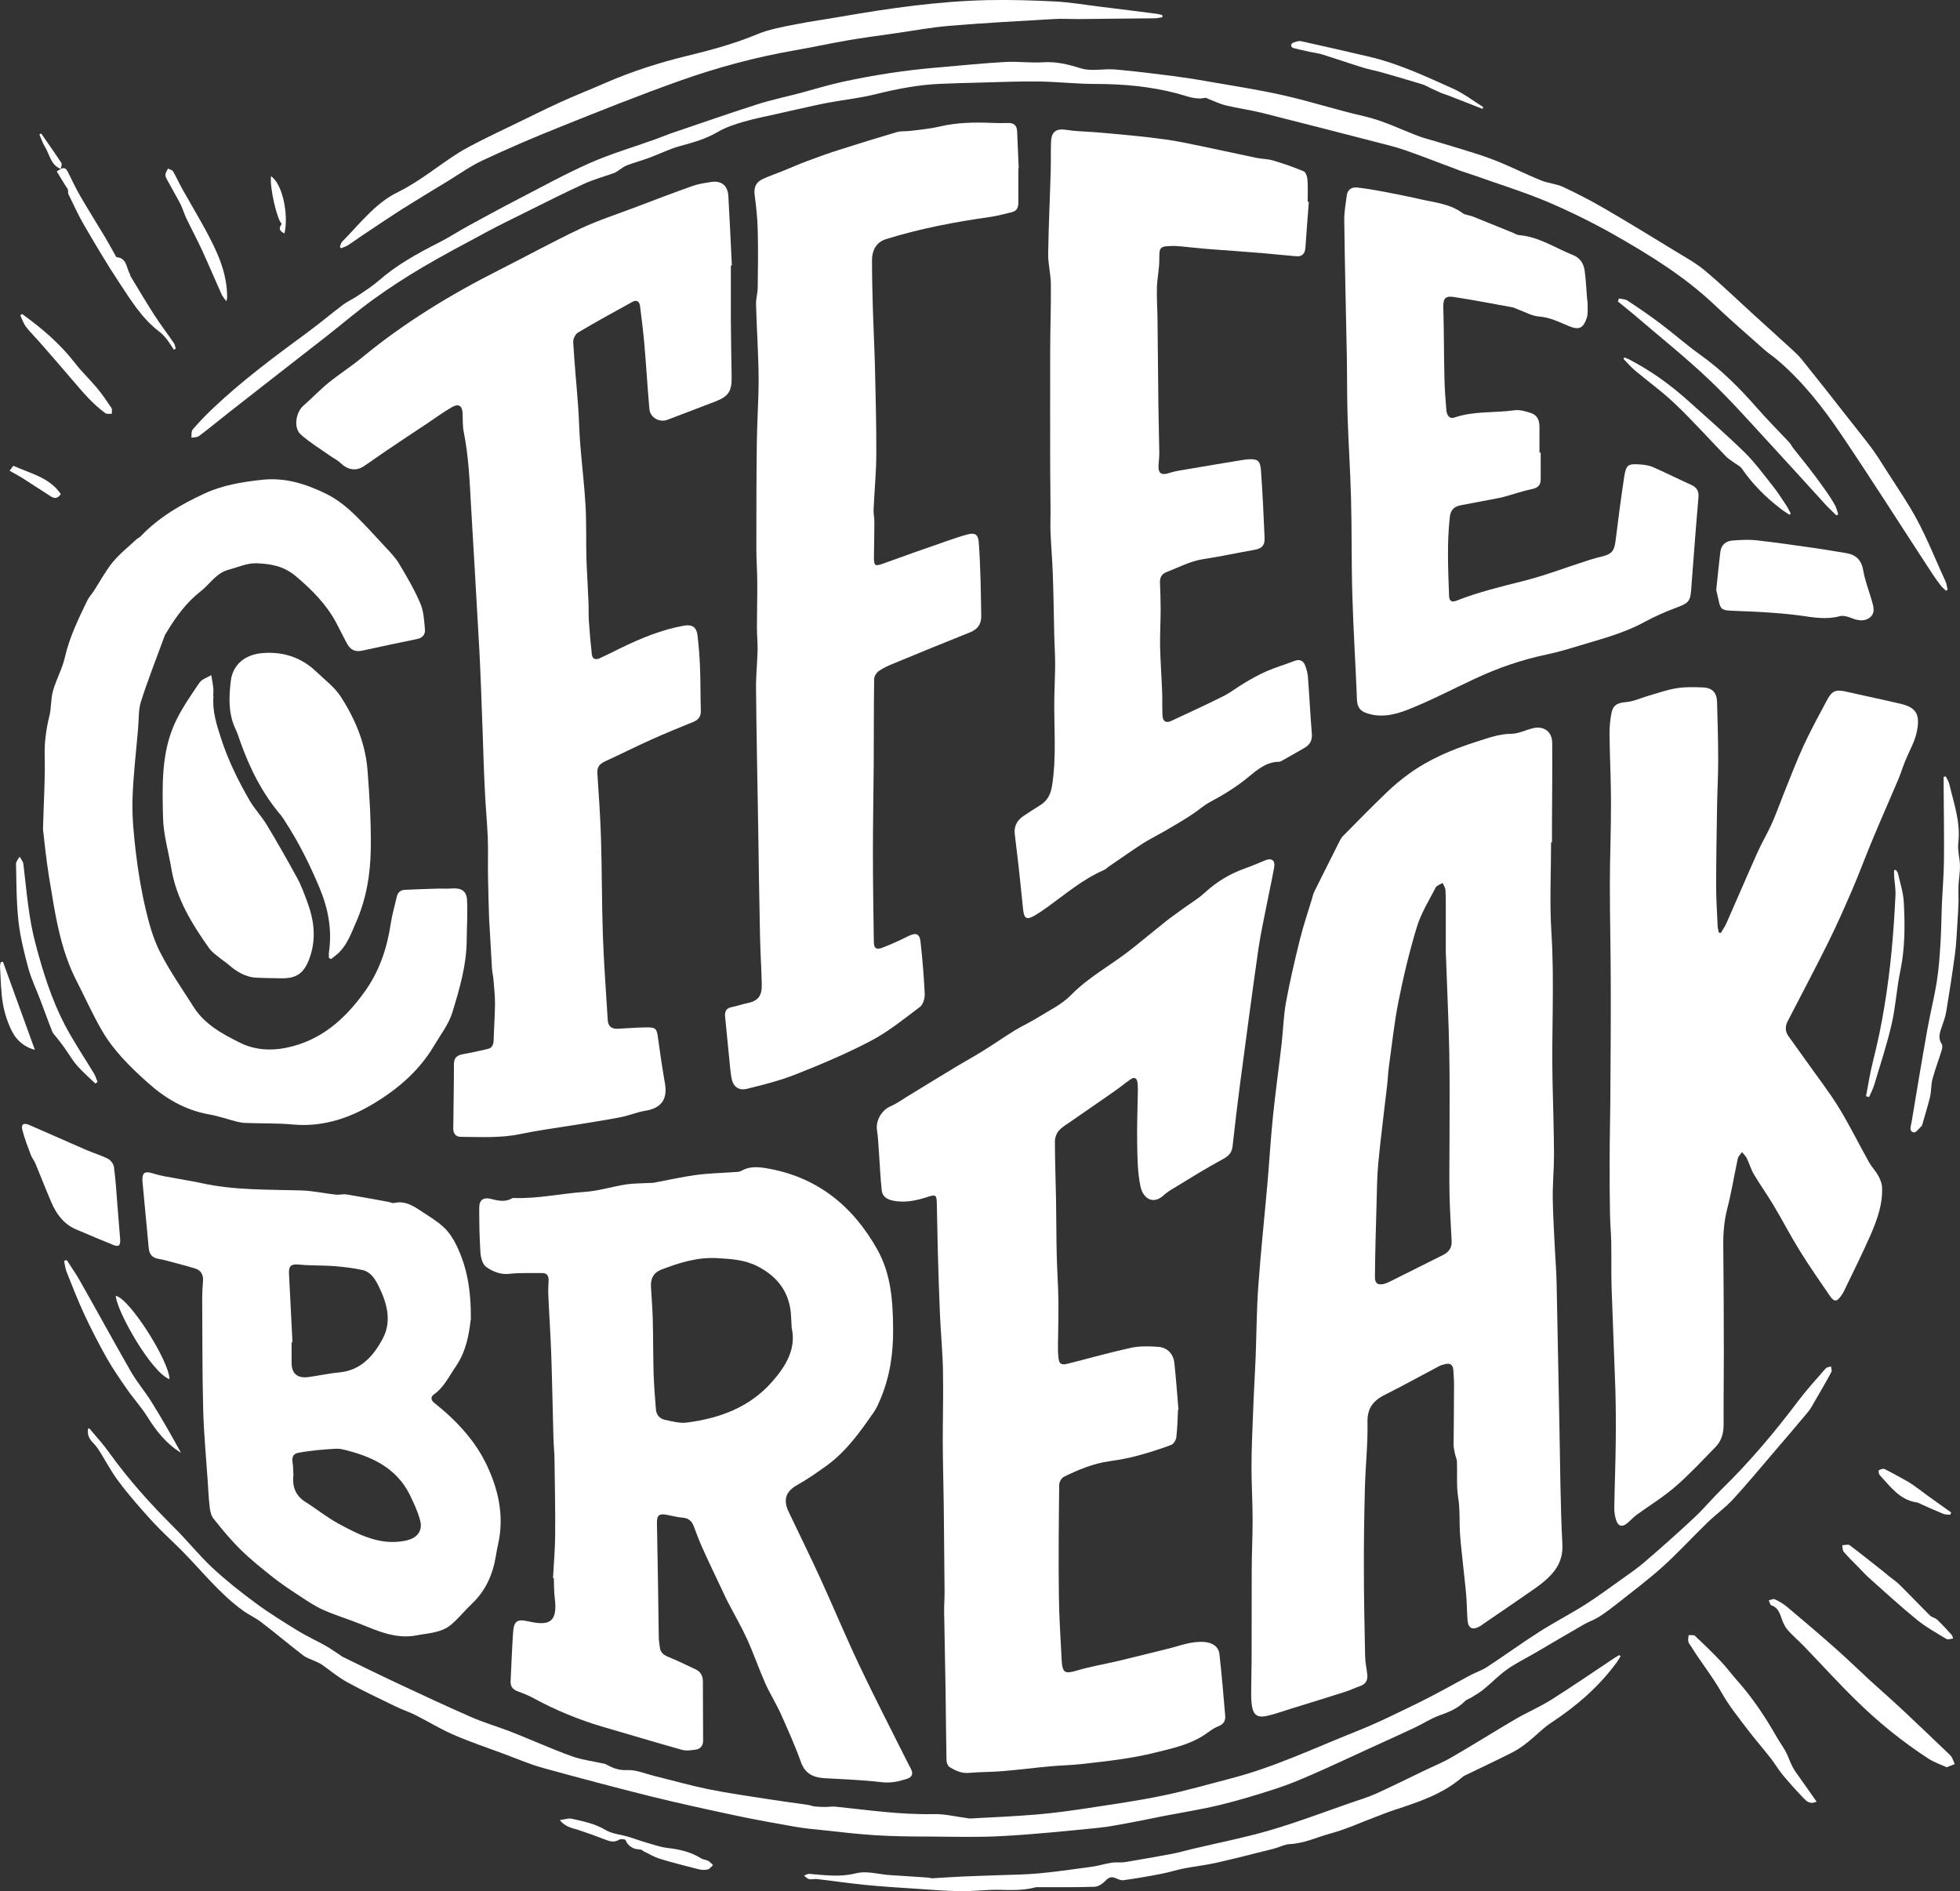 <?xml version="1.0" encoding="UTF-8"?><svg xmlns="http://www.w3.org/2000/svg" viewBox="0 0 173.7 167.61"><rect x="0" y="0" width="173.7" height="167.61" fill="#333333" stroke="none"/><defs><style>.d{fill:#fff;}</style></defs><g id="a"/><g id="b"><g id="c"><g><path class="d" d="M137.46,74.63c0,2.67-.14,5.36,.03,8.02,.28,4.41,0,8.81,.1,13.21,.05,2.16,.12,4.33,.13,6.49,0,1.29-.13,2.59-.11,3.88,.02,1.5,.12,3.01,.19,4.51,.05,.98,.13,1.96,.15,2.93,.09,4.24,.16,8.47,.25,12.71,.07,3.48,.08,6.97,.26,10.45,.07,1.29-.41,2.19-1.26,3-.39,.37-.83,.71-1.28,1.02-1.48,1.03-2.98,2.05-4.47,3.07-.12,.09-.24,.18-.38,.25-.57,.31-.95,.12-1.01-.54-.06-.75-.06-1.5-.12-2.25-.08-.94-.2-1.87-.29-2.8-.09-.88-.2-1.76-.26-2.64-.07-1.07,.01-2.16-.16-3.21-.17-1.05-.07-2.09-.11-3.14,0-.26-.13-.51-.18-.76-.05-.27-.12-.55-.12-.82,0-.71,.01-1.42,.02-2.12,0-1.07,.02-2.14,.02-3.21,0-.41-.04-.83-.06-1.24-.03-.49-.28-.67-.76-.54-.16,.05-.33,.08-.48,.16-1.61,.85-3.19,1.73-4.81,2.54-1.04,.52-1.59,1.18-1.56,2.45,.04,1.93-.18,3.87-.23,5.81-.06,2.41-.1,4.82-.09,7.23,0,2.56,.06,5.12,.11,7.68,.01,.54,.13,1.08,.19,1.62,.06,.52-.14,.87-.65,1.04-.43,.15-.84,.35-1.27,.49-1.56,.5-3.12,.98-4.68,1.46-.74,.23-1.46,.49-2.21,.67-.91,.22-1.29-.03-1.42-.94-.09-.63-.05-1.27-.05-1.91,0-.66,.03-1.32,.03-1.98,0-2.67,0-5.35,.01-8.02,0-1.5,.08-3,.08-4.5,0-1.56-.1-3.12-.1-4.67,0-1.61,.08-3.22,.14-4.83,.06-1.65,.16-3.3,.23-4.96,.08-2.07,.08-4.14,.23-6.21,.22-3.08,.55-6.15,.82-9.22,.17-1.95,.28-3.91,.48-5.85,.22-2.15,.52-4.3,.77-6.45,.14-1.25,.17-2.52,.4-3.75,.34-1.85,.77-3.68,1.22-5.5,.31-1.24,.72-2.45,1.09-3.67,.05-.18,.09-.37,.17-.54,.74-1.5,1.5-2.99,2.25-4.49,.08-.17,.18-.34,.31-.47,1.3-1.31,2.58-2.63,3.91-3.9,.59-.57,1.24-1.1,1.9-1.59,1.82-1.32,3.86-2.18,5.99-2.86,1.02-.32,2.01-.7,3.12-.71,.65,0,1.3-.36,1.95-.5,.95-.21,1.66,.32,1.67,1.3,.02,2.43-.01,4.86-.02,7.29,0,.51,0,1.02,0,1.53h-.09Zm-9.33,9.72c0-.74,0-2.17,0-3.6,0-.62,.01-1.24-.03-1.86-.01-.22-.16-.43-.25-.64-.21,.13-.52,.22-.62,.41-.59,1.15-1.3,2.28-1.67,3.51-.66,2.17-1.19,4.39-1.63,6.62-.38,1.91-.58,3.87-.85,5.8-.07,.5-.08,1.01-.14,1.51-.26,2.32-.57,4.63-.79,6.95-.12,1.25-.12,2.52-.16,3.77-.06,2.12-.12,4.24-.14,6.37,0,.58,.31,.74,.88,.57,.18-.05,.35-.14,.52-.22,1.55-.77,3.09-1.55,4.64-2.32,.5-.25,.79-.64,.76-1.21-.06-1.37-.16-2.74-.19-4.11-.03-1.65,0-3.3,0-4.96,0-2.54,.03-5.08-.02-7.62-.05-2.76-.19-5.53-.31-8.98Z"/><path class="d" d="M104.4,124.95c-.04,.81-.06,1.62-.15,2.42-.03,.25-.24,.6-.45,.68-.98,.37-1.99,.69-3,.96-.81,.22-1.65,.37-2.48,.49-1.44,.2-2.76,.75-4.04,1.38-.21,.1-.41,.46-.41,.71-.04,3.25-.07,6.51-.03,9.76,.02,1.94,.15,3.87,.25,5.81,.06,1.11,.31,1.2,1.34,.89,1.21-.36,2.47-.57,3.71-.86,1.44-.34,2.87-.71,4.31-1.06,1.09-.26,2.13-.71,3.3-.61,.69,.06,1.24,.39,1.32,1.07,.2,1.81,.36,3.63,.51,5.45,.04,.48-.15,.78-.65,.97-.48,.18-.88,.55-1.33,.83-1.28,.8-2.73,1.11-4.18,1.47-2.18,.55-4.4,.78-6.62,1.03-.88,.1-1.77,.11-2.65,.19-1.42,.13-2.84,.31-4.26,.43-1.01,.09-2.03,.07-3.04,.16-.65,.06-1.18-.21-1.69-.51-.16-.1-.28-.41-.28-.62-.04-2.05-.05-4.1-.08-6.15-.04-2.37-.09-4.74-.13-7.11,0-.58,.05-1.16,.04-1.74-.02-2.46-.04-4.93-.07-7.39-.02-1.92-.08-3.84-.09-5.76,0-2.11,.06-4.22,.02-6.33-.03-1.69-.2-3.38-.27-5.07-.08-1.88-.14-3.76-.19-5.63-.04-1.43-.05-2.86-.09-4.29-.02-.61-.14-.66-.73-.47-1.04,.34-2.09,.59-3.21,.34-.53-.12-.89-.39-.94-.91-.12-1.14-.17-2.28-.25-3.42-.05-.64-.07-1.28-.17-1.91-.12-.85,.42-1.78,1.21-2.11,.53-.23,1-.58,1.5-.88,1.43-.87,2.85-1.75,4.28-2.61,.8-.48,1.62-.93,2.41-1.42,.95-.59,1.88-1.24,2.84-1.83,.65-.4,1.36-.71,2.01-1.12,1-.63,2.12-1.15,2.93-1.98,1.56-1.6,3.52-2.64,5.25-3.99,1.07-.84,2.1-1.71,3.16-2.55,.53-.42,1.09-.8,1.63-1.2,.61-.44,1.27-.83,1.82-1.34,1.06-.98,2.25-1.69,3.6-2.17,.6-.21,1.19-.47,1.78-.71,.56-.23,.89,.02,.78,.62-.16,.93-.37,1.85-.55,2.77-.29,1.5-.63,2.98-.85,4.49-.57,3.97-1.09,7.94-1.62,11.92-.24,1.83-.46,3.66-.66,5.5-.06,.59-.31,.89-.85,1.18-1.51,.81-2.95,1.72-4.42,2.61-.29,.17-.58,.36-.83,.59-1.01,.92-1.86,.22-2.07-.78-.26-1.24-.27-2.54-.29-3.81-.03-1.56,.04-3.12,.06-4.69,0-.23,0-.45-.03-.68-.05-.4-.25-.56-.61-.31-.49,.34-.96,.73-1.45,1.07-1.24,.87-2.5,1.73-3.75,2.6-.4,.28-.84,.53-1.16,.88-.21,.23-.35,.63-.35,.95,0,1.73,.07,3.46,.1,5.19,.03,1.62,.02,3.24,.06,4.85,.03,1.35,.13,2.7,.15,4.06,.02,1.34-.03,2.67-.04,4.01,0,.34,0,.68,.04,1.02,.05,.59,.24,.72,.81,.58,1.87-.47,3.73-1,5.61-1.41,.78-.17,1.61-.15,2.41-.09,.84,.06,1.37,.63,1.45,1.47,.15,1.36,.24,2.73,.36,4.1h-.07Z"/><path class="d" d="M64.77,23.55c0,1.58,0,3.16,0,4.74,.01,1.71,.04,3.42,.07,5.12,.02,1.25-.27,1.72-1.44,2.17-1.42,.55-2.85,1.09-4.27,1.63-.7,.26-1.52-.22-1.58-.96-.17-1.93-.28-3.87-.45-5.8-.1-1.12-.24-2.24-.38-3.35-.05-.38-.31-.55-.65-.36-1.63,.89-3.26,1.79-4.86,2.74-.23,.14-.43,.57-.41,.85,.11,1.91,.3,3.82,.44,5.73,.08,1.09,.09,2.18,.18,3.27,.14,1.82,.37,3.63,.47,5.45,.09,1.55,.04,3.12,.08,4.67,.04,1.27,.13,2.54,.18,3.82,.03,.6,0,1.2,.04,1.8,.07,.98,.15,1.95,.26,2.92,.05,.45,.36,.5,.71,.34,.6-.27,1.18-.57,1.77-.86,1.83-.89,3.71-1.68,5.73-2.03,.65-.11,1.06,.13,1.15,.82,.12,.97,.19,1.95,.23,2.93,.05,1.26,.03,2.52,.07,3.78,.02,.53-.21,.83-.7,1.02-1.24,.5-2.47,1.01-3.68,1.55-1.4,.63-2.77,1.32-4.16,1.96-.44,.21-.66,.5-.63,1.01,.12,1.9,.26,3.8,.32,5.69,.09,2.92,.07,5.83,.17,8.75,.09,2.48,.28,4.96,.43,7.44,.03,.56,.34,.81,.89,.78,.83-.04,1.65-.11,2.48-.12,.9-.02,.98,.1,1.09,.97,.18,1.34,.38,2.67,.61,4,.25,1.41-.34,2.2-1.75,2.42-.75,.12-1.47,.44-2.23,.58-1.4,.27-2.81,.48-4.22,.71-1.54,.25-3.09,.45-4.61,.77-1.76,.37-3.52,.26-5.29,.25-.45,0-.67-.32-.66-.76,.02-1.9,.06-3.79,.06-5.69,0-.57,.29-.79,.81-.88,.74-.13,1.47-.29,2.19-.46,.43-.1,.51-.43,.52-.82,.03-1.07,.11-2.13,.12-3.19,0-.73-.08-1.45-.14-2.18-.03-.32-.11-.63-.13-.95-.08-1.29-.15-2.58-.22-3.87,0-.15-.03-.3-.03-.45-.04-1.27-.08-2.54-.1-3.82-.02-1.16,.02-2.32-.02-3.47-.06-1.39-.2-2.78-.26-4.17-.09-1.77-.14-3.53-.2-5.3-.09-2.33-.16-4.66-.28-6.99-.23-4.23-.49-8.45-.73-12.68-.13-2.27-.21-4.55-.66-6.79-.11-.53-.08-1.09-.1-1.63-.03-.69-.34-.91-.94-.57-.75,.43-1.45,.94-2.16,1.42-1.22,.81-2.45,1.62-3.66,2.44-.67,.45-1.32,.93-2,1.38-.69,.46-1.42,.32-2.03-.26-.31-.3-.72-.49-1.08-.75-.84-.6-1.73-1.13-2.49-1.82-.64-.58-.42-1.95,.24-2.53,.76-.66,1.46-1.41,2.24-2.04,.96-.78,2.02-1.45,2.97-2.24,3.72-3.07,7.81-5.56,12.1-7.73,2.42-1.22,4.8-2.53,7.25-3.69,1.59-.75,3.29-1.29,4.94-1.92,1.65-.63,3.31-1.26,4.97-1.85,.53-.19,1.1-.27,1.65-.36,.92-.15,1.5,.3,1.55,1.25,.12,2.05,.21,4.1,.31,6.15h-.08Z"/><path class="d" d="M152.49,82.71c.17-.3,.37-.58,.51-.89,.92-2.08,1.81-4.17,2.74-6.25,.4-.89,.9-1.73,1.3-2.62,.36-.8,.65-1.64,.98-2.46,.6-1.48,1.16-2.98,1.83-4.43,.64-1.38,1.37-2.72,2.09-4.06,.42-.79,.78-.91,1.65-.71,1.61,.37,3.23,.7,4.84,1.08,1.41,.33,1.78,.96,1.42,2.58-.19,.85-.66,1.63-.99,2.45-.22,.54-.39,1.1-.61,1.63-.74,1.75-1.51,3.48-2.24,5.23-.64,1.52-1.21,3.07-1.86,4.59-.68,1.57-1.37,3.14-2.13,4.67-1.16,2.34-2.39,4.65-3.59,6.98-.24,.46-.23,.91,.07,1.33,.54,.77,1.1,1.52,1.64,2.29,.94,1.33,1.95,2.63,2.81,4.02,.97,1.58,1.79,3.26,2.7,4.88,.23,.41,.57,.75,.8,1.16,.17,.31,.32,.67,.34,1.01,.08,1.5-.43,2.9-1.01,4.24-.74,1.7-1.58,3.35-2.38,5.03-.06,.12-.13,.23-.21,.34-.4,.59-.64,.61-1.04,.02-.9-1.32-1.82-2.63-2.66-3.99-.83-1.34-1.55-2.74-2.36-4.09-.54-.9-1.16-1.76-1.69-2.66-.27-.45-.41-.97-.64-1.44-.1-.2-.28-.36-.42-.54-.13,.19-.32,.36-.37,.56-.32,1.49-.56,3-.94,4.47-.27,1.06-.36,2.11-.35,3.18,.03,3.2,.05,6.4,.05,9.6,0,2.12-.03,4.25-.02,6.37,0,.76-.2,1.43-.72,1.96-1.17,1.2-2.31,2.43-3.57,3.52-1.06,.92-2.28,1.66-3.42,2.49-.3,.22-.55,.51-.84,.75-.43,.35-.78,.28-.96-.24-.12-.35-.18-.74-.18-1.11,.03-1.94,.11-3.88,.13-5.82,.02-1.54,.01-3.09-.03-4.63-.1-3.06-.24-6.12-.34-9.18-.04-1.33,0-2.66-.03-3.99-.02-.84-.1-1.69-.11-2.53-.03-1.5-.03-3.01-.03-4.51,0-1.77,.04-3.54,.06-5.31,.02-3.39,.05-6.77,.04-10.16,0-3.05-.08-6.1-.08-9.15,0-2.44,.11-4.89,.1-7.33,0-1.99-.11-3.98-.13-5.98,0-.63,.05-1.28,.18-1.9,.15-.72,.59-.88,1.31-.94,.65-.06,1.29-.36,1.93-.55,.84-.24,1.67-.54,2.53-.68,.75-.12,1.54-.1,2.31-.07,.84,.03,1.24,.45,1.27,1.27,.05,1.73,.1,3.46,.1,5.19,0,1.39-.08,2.77-.1,4.16-.04,2.33-.08,4.66-.08,7,0,1.16,.08,2.32,.13,3.49,0,.21,.07,.41,.1,.61l.18,.04Z"/><path class="d" d="M49.01,139.83c.07-1.26,.18-2.51,.19-3.77,.02-2.26-.03-4.51-.06-6.77,0-.6-.08-1.2-.09-1.8-.07-2.42-.11-4.85-.19-7.27-.06-1.84-.19-3.68-.27-5.52-.02-.41,.02-.83,.03-1.24,0-.4-.15-.65-.6-.64-.95,.02-1.92-.04-2.86,.07-.8,.09-1.48-.2-2.06-.6-.32-.22-.49-.81-.52-1.25-.09-1.33-.11-2.67-.11-4.01,0-.68,.37-.95,1.04-.78,.63,.16,1.25,.31,1.86-.05,.05-.03,.11-.03,.17-.03,2.11,.08,4.18-.4,6.27-.54,1.23-.08,2.43-.47,3.66-.66,.66-.1,1.34-.09,2.01-.13,.17-.01,.34,0,.5-.03,1.23-.23,2.46-.51,3.7-.68,1.1-.15,2.21-.17,3.31-.25,.24-.02,.52,0,.71-.12,.69-.39,1.41-.36,2.14-.24,4.51,.74,7.7,3.29,9.9,7.2,1.24,2.2,1.39,4.62,1.41,7.06,.02,2.13-.28,4.2-1.11,6.18-.17,.4-.34,.81-.58,1.16-1.22,1.76-2.46,3.52-4.23,4.79-.83,.6-1.68,1.19-2.57,1.69-1.01,.57-1.29,1.29-.76,2.4,.93,1.96,1.89,3.89,2.79,5.86,1.18,2.58,2.27,5.21,3.49,7.78,1.36,2.87,2.83,5.7,4.25,8.55,.09,.19,.2,.37,.29,.55,.22,.44,.16,.74-.36,.91-.74,.24-1.44,.39-2.26,.29-1.66-.2-3.34-.25-5.01-.35-.99-.06-1.73-.37-2.11-1.43-.51-1.43-1.14-2.83-1.76-4.22-.42-.94-.98-1.82-1.4-2.76-.57-1.29-1.03-2.63-1.61-3.91-.51-1.12-1.14-2.2-1.71-3.3-.14-.27-.27-.54-.39-.81-.63-1.34-1.28-2.68-1.89-4.04-.28-.62-.5-1.26-.75-1.89-.17-.44-.47-.69-.97-.73-.49-.04-.96-.17-1.44-.26-.66-.11-.85,.05-.84,.74,.03,1.69,.06,3.39,.09,5.08,.03,1.65,.04,3.31,.07,4.96,0,.32,.05,.64,.09,.95,.05,.44,.3,.68,.71,.85,.85,.35,1.67,.74,2.5,1.14,.41,.2,.6,.56,.61,1.01,.01,1.77,.02,3.54,.02,5.31,0,.41-.23,.71-.62,.77-.42,.07-.88,.13-1.27,.02-2.3-.64-4.59-1.34-6.88-2-2.2-.64-4.3-1.5-6.31-2.6-.44-.24-.93-.42-1.4-.6-.4-.16-.6-.42-.58-.86,.07-1.45,.12-2.9,.22-4.34,.07-1.01,.37-1.21,1.35-.98,1.86,.42,2.62,.1,2.34-2.09-.07-.58-.06-1.17-.08-1.75h-.08Zm21.15-22.16c-.02-.42-.04-.7-.05-.98-.09-2.1-1.16-3.55-3-4.48-1.12-.57-2.32-.64-3.56-.71-1.74-.1-3.32,.4-4.9,1-.73,.27-1,.8-.96,1.54,.06,.96,.13,1.91,.16,2.87,.04,1.56,.03,3.12,.07,4.68,.03,1.11,.12,2.21,.21,3.32,.04,.49,.34,.82,.8,.92,.64,.13,1.32,.33,1.95,.24,2.9-.38,5.55-1.34,7.55-3.62,1.23-1.4,2.15-2.93,1.73-4.78Z"/><path class="d" d="M90.25,14.94c0,1-.01,2,0,2.99,0,.45-.12,.77-.6,.88-.62,.14-1.22,.32-1.85,.41-3.14,.44-6.24,1.03-9.27,1.97-.81,.25-1.26,.91-1.25,1.93,0,1.48,.04,2.97,.08,4.45,.05,1.63,.14,3.27,.18,4.9,.06,2.58,.13,5.15,.12,7.73,0,1.65-.17,3.3-.24,4.94-.02,.37,.07,.75,.07,1.12,0,1.05-.03,2.11-.04,3.16,0,.73,.11,.78,.78,.54,1.86-.68,3.72-1.33,5.59-1.98,.64-.22,1.28-.45,1.93-.62,.67-.17,.93,.01,.99,.7,.09,1.13,.12,2.26,.16,3.38,.03,1.05,.04,2.11,.06,3.16,.01,.7-.31,1.16-.97,1.43-2.25,.9-4.5,1.82-6.75,2.75-.47,.19-.94,.4-1.36,.69-.21,.14-.41,.47-.41,.72-.04,2.58-.02,5.15-.04,7.73-.02,2.5-.07,5-.07,7.5,0,2.67,.04,5.34,.08,8.02,0,.61,.22,.76,.78,.54,.77-.3,1.53-.64,2.26-1.01,.68-.34,1.02-.25,1.1,.5,.17,1.53,.3,3.07,.37,4.61,.02,.39-.14,.95-.43,1.16-1.39,1.05-2.77,2.17-4.3,2.98-2.16,1.14-4.42,2.09-6.69,2.99-1.39,.55-2.86,.92-4.32,1.28-.79,.2-1.28-.23-1.4-1.04-.09-.6-.14-1.2-.2-1.8-.12-1.18-.23-2.36-.35-3.54-.05-.46,.09-.76,.59-.86,.44-.08,.86-.24,1.3-.33,1.03-.2,1.39-.63,1.36-1.73-.04-1.47-.13-2.93-.16-4.4-.07-3.22-.11-6.43-.16-9.65-.07-4.05-.15-8.09-.19-12.14-.01-1.12,.11-2.25,.14-3.37,.01-.68-.06-1.35-.06-2.03,0-1.33,.04-2.67,.03-4,0-.96-.08-1.91-.08-2.87,0-3.14,0-6.28,.04-9.43,.02-1.95,.17-3.91,.16-5.86-.02-2.16-.17-4.32-.23-6.48-.01-.48,.14-.97,.15-1.45,.02-1.71,.05-3.43,0-5.14-.02-1.03-.14-2.06-.27-3.09-.09-.65,.11-1.13,.69-1.4,.61-.29,1.25-.5,1.88-.76,.7-.28,1.38-.59,2.09-.85,.97-.36,1.93-.71,2.92-1.02,1.66-.53,3.34-1.05,5.01-1.54,.38-.11,.81-.06,1.21-.11,.87-.11,1.76-.19,2.61-.39,1.52-.36,3.06-.38,4.61-.32,.47,.02,.94,.03,1.41,.01,.53-.02,.81,.2,.83,.75,.04,1.09,.09,2.18,.14,3.27h-.04Z"/><path class="d" d="M115.99,17.9c-.1,1.35-.21,2.7-.3,4.05-.04,.53-.29,.81-.83,.76-1.05-.09-2.09-.2-3.14-.29-1.59-.13-3.18-.24-4.77-.36-.75-.06-1.49-.15-2.24-.22-.26-.02-.53-.05-.79-.04-1.16,.02-1.18,.09-1.18,1.22,0,.8-.18,1.6-.21,2.41-.03,.94,.04,1.88,.05,2.81,.03,2.58,.05,5.15,.08,7.73,.02,1.39,.06,2.78,.08,4.17,0,.37-.05,.75-.07,1.13-.04,.7,.29,.87,.95,.65,.61-.2,1.27-.28,1.92-.39,1.51-.26,3.03-.51,4.55-.76,.15-.02,.3-.05,.45-.06,.91-.06,1.14,.08,1.21,.98,.14,1.99,.24,3.98,.32,5.97,.03,.71-.26,.96-.96,1.08-1.49,.26-2.98,.59-4.47,.81-1.17,.18-2.19,.74-3.26,1.15-.44,.17-.59,.48-.58,.92,.03,.79,.06,1.58,.06,2.37,0,1.11-.07,2.22-.05,3.33,.03,1.31,.13,2.62,.18,3.93,.03,.71,0,1.43,.03,2.14,.02,.54,.31,.72,.78,.5,1.53-.72,3.08-1.42,4.59-2.18,.68-.34,1.29-.83,1.96-1.22,.61-.36,1.24-.72,1.89-1,.81-.35,1.66-.6,2.49-.92,.48-.18,.78,0,.94,.42,.12,.31,.21,.65,.24,.98,.13,1.69,.21,3.38,.35,5.07,.05,.62-.21,1-.72,1.28-.61,.34-1.21,.69-1.81,1.03-.11,.06-.24,.15-.36,.16-1.13,0-1.94,.7-2.73,1.35-1.05,.87-2.19,1.57-3.39,2.21-.61,.33-1.13,.81-1.71,1.18-.72,.47-1.47,.91-2.21,1.34-.68,.4-1.39,.74-2.05,1.16-1.02,.66-2.02,1.37-3.02,2.05-.15,.11-.29,.25-.46,.32-1.85,.81-3.38,2.12-4.99,3.28-.35,.25-.71,.5-1.08,.72-.74,.43-.97,.32-1.06-.53-.14-1.33-.27-2.66-.42-3.99-.1-.9-.22-1.79-.32-2.69-.08-.69,.21-1.21,.77-1.59,.48-.33,.98-.64,1.47-.95,.64-.39,.94-.95,1.06-1.7,.43-2.68,.15-5.37,.21-8.06,.02-.94,.07-1.88,.07-2.82,0-.83-.06-1.65-.08-2.48-.04-1.82-.06-3.65-.13-5.47-.04-1.22-.15-2.43-.2-3.65-.03-.69,.01-1.39,0-2.08,0-1.24-.03-2.48-.03-3.71,0-3.41-.01-6.81,0-10.22,0-1.99,.08-3.99,.06-5.98,0-.9-.25-1.79-.24-2.69,.04-2.5,.16-5.01,.23-7.51,.02-.83-.01-1.66,.03-2.48,.04-.88,.5-1.15,1.35-1.01,.81,.13,1.65,.14,2.47,.2,.65,.05,1.3,.11,1.94,.17,.99,.09,1.98,.18,2.97,.3,.98,.12,1.97,.24,2.94,.44,2.18,.43,4.35,.92,6.52,1.37,.49,.1,1.02,.09,1.5,.24,.91,.27,1.81,.58,2.69,.95,.19,.08,.32,.46,.34,.72,.05,.66,.02,1.32,.02,1.98h.11Z"/><path class="d" d="M3.81,73.49c.07-2.58,.2-4.54,.15-6.49-.03-1.23,.13-2.39,.42-3.56,.18-.72,.11-1.51,.32-2.22,.28-1.01,.82-1.95,1.05-2.97,.41-1.79,1.2-3.4,1.98-5.02,.15-.32,.41-.58,.6-.88,.55-.85,1.03-1.76,1.67-2.54,.61-.74,1.39-1.35,2.1-2.02,.11-.1,.27-.15,.37-.26,1.6-1.69,3.59-2.84,5.67-3.8,1.6-.74,3.34-1.02,5.09-1.21,1.99-.22,3.81,.34,5.59,1.2,1.06,.51,1.94,1.23,2.75,2.03,.87,.86,1.69,1.76,2.52,2.66,.45,.49,.94,.98,1.28,1.55,.69,1.15,1.37,2.31,1.89,3.54,.3,.7,.33,1.53,.4,2.3,.04,.43-.23,.74-.69,.83-1.62,.34-3.25,.67-4.86,1.03-.61,.14-1.04-.06-1.33-.58-.35-.63-.65-1.27-.99-1.9-.88-1.65-2.16-2.92-3.59-4.13-1.07-.9-2.24-1.08-3.44-1.13-.83-.04-1.67,.35-2.5,.57-1.09,.28-1.65,1.27-2.47,1.91-1.27,.99-2.2,2.26-3.02,3.63-.07,.11-.15,.22-.19,.35-.7,1.92-1.46,3.83-2.08,5.77-.24,.75-.19,1.59-.26,2.4-.18,2.12-.44,4.23-.5,6.35-.04,1.55,.12,3.11,.3,4.65,.2,1.66,.47,3.32,.85,4.94,.31,1.33,.68,2.69,1.3,3.9,.86,1.69,1.96,3.25,2.97,4.85,.98,1.55,2.56,2.4,4.11,3.17,1.23,.62,2.67,.74,4.08,.45,3.06-.62,5.19-2.5,6.96-4.96,1.3-1.81,1.98-3.82,2.31-5.99,.12-.82,.36-1.62,.54-2.42,.08-.38,.32-.61,.7-.63,.99-.05,1.99-.08,2.98-.11,.39-.01,.79,.02,1.18-.01,.84-.07,1.33,.2,1.37,1.03,.06,1.2-.02,2.4-.03,3.6-.02,2.2-.64,4.29-1.27,6.35-.32,1.05-1.05,1.98-1.62,2.95-1.42,2.4-3.55,4.13-5.91,5.45-1.97,1.1-4.18,1.75-6.55,1.54-1.4-.13-2.81-.09-4.21-.14-.26,0-.52-.05-.78-.11-.83-.21-1.65-.5-2.5-.65-2.13-.38-3.9-1.43-5.47-2.85-1.52-1.36-2.98-2.8-4.01-4.57-.81-1.39-1.47-2.88-2.21-4.32-1.53-2.93-1.96-6.15-2.49-9.34-.26-1.59-.41-3.2-.53-4.19Z"/><path class="d" d="M41.71,117c-.13,1.05-.34,2.69-1.32,4.11-.6,.86-1.04,1.84-1.94,2.47-.31,.22-.26,.51,.04,.75,.37,.3,.73,.6,1.08,.91,1.38,1.24,2.6,2.67,3.42,4.3,1.14,2.28,1.74,4.73,1.15,7.33-.07,.31-.13,.63-.18,.94-.26,1.66-.89,3.14-2.14,4.32-.64,.61-1.19,1.31-1.86,1.87-.86,.71-1.99,.73-3.04,.93-1.84,.36-3.46-.4-5.1-1.05-1.06-.42-2.16-.75-3.2-1.22-.76-.34-1.47-.83-2.17-1.29-.78-.51-1.56-1.03-2.29-1.61-.98-.78-1.96-1.56-2.85-2.44-.86-.85-1.64-1.79-2.39-2.74-.22-.27-.3-.68-.34-1.05-.09-.75-.12-1.5-.17-2.25-.14-2.08-.34-4.16-.4-6.25-.09-3.35-.07-6.7-.09-10.05,0-.47,.03-.94,.07-1.41,.05-.56-.15-.98-.69-1.15-.83-.26-1.67-.46-2.5-.69-.25-.07-.51-.12-.77-.17-.54-.1-.8-.4-.85-.96-.17-1.95-.38-3.9-.55-5.85-.07-.85,.2-1,.99-.74,.62,.2,1.28,.29,1.92,.41,.77,.15,1.54,.26,2.31,.43,2.93,.65,5.9,.56,8.87,.65,1.01,.03,2.01,.26,3.01,.37,.33,.04,.68-.07,1.01-.01,1.22,.2,2.44,.43,3.66,.65,.18,.03,.38,.14,.55,.1,.9-.21,1.62,.22,2.31,.68,.71,.47,1.45,.9,2.06,1.47,.47,.43,.84,1.01,1.12,1.58,.93,1.89,1.31,3.92,1.29,6.62Zm-15.79,1.96h-.08c0,.57,.01,1.13,0,1.7-.03,1.03,.46,1.51,1.49,1.38,.91-.12,1.82-.33,2.73-.41,1.95-.19,3.06-1.49,3.87-3.02,.81-1.54,.36-3.14-.36-4.6-.29-.59-.68-1.28-1.42-1.45-.81-.18-1.65-.28-2.48-.35-1.06-.08-2.13-.04-3.19-.14-.65-.06-.9,.1-.87,.77,.11,2.04,.21,4.09,.31,6.14Zm.09,11.66c-.13,1.03,.11,1.89,1.05,2.48,1,.63,1.93,1.39,2.97,1.95,1.81,.97,3.65,1.93,5.85,1.5,1-.19,1.61-.79,1.36-1.78-.2-.79-.56-1.54-.91-2.27-1.22-2.48-3.49-3.47-5.99-4.06-.42-.1-.9-.02-1.35,0-.5,.03-1.01,.09-1.51,.15-.33,.04-.67,.09-1,.15-.5,.08-.63,.4-.55,.87,.05,.33,.05,.67,.07,1.01Z"/><path class="d" d="M136.54,40.1c0,.79,0,1.58,0,2.37,0,.51-.23,.76-.76,.87-.82,.17-1.62,.45-2.43,.67-.16,.05-.33,.09-.49,.12-1.14,.22-2.28,.43-3.42,.65-.55,.11-.88,.39-.95,1.01-.27,2.35-.15,4.7-.07,7.04,.02,.43,.24,.57,.64,.41,1.91-.75,3.9-1.24,5.9-1.74,2-.5,3.93-1.25,5.9-1.88,.38-.12,.76-.22,1.14-.31,.83-.2,1.07-.5,1.17-1.35,.24-1.9,.48-3.81,.77-5.7,.17-1.07,.33-1.18,1.43-1.1,.39,.03,.79,.09,1.15,.25,1.14,.5,2.25,1.06,3.38,1.57,.49,.23,.67,.56,.62,1.12-.24,2.74-.44,5.48-.65,8.22-.07,.97-.28,1.15-1.23,1.5-.99,.37-1.97,.79-2.9,1.3-1.8,.99-3.77,1.49-5.71,2.08-.99,.3-1.98,.6-2.99,.81-2.2,.46-4.3,1.19-6.33,2.14-1.98,.92-3.91,1.94-5.94,2.74-1.16,.46-2.45,.76-3.74,.28-.5-.19-.74-.53-.77-1.11-.12-3.08-.32-6.16-.41-9.25-.09-2.89-.04-5.79-.12-8.69-.06-2.37-.22-4.74-.3-7.11-.06-1.79-.04-3.58-.07-5.36-.08-4.07-.18-8.13-.23-12.19,0-.71,.13-1.42,.22-2.12,.07-.56,.45-.78,.96-.72,.78,.09,1.56,.22,2.33,.37,1.09,.21,2.17,.42,3.25,.67,1.27,.29,2.61,.4,3.72,1.22,.24,.18,.61,.19,.9,.3,1.2,.48,2.4,.97,3.6,1.46,.17,.07,.35,.19,.52,.2,1.77,.14,3.21,1.15,4.79,1.77,.6,.24,.92,.74,1.01,1.34,.12,.83,.15,1.68,.22,2.51,.02,.19,.06,.37,.05,.56,0,.39,.04,.81-.08,1.16-.32,.95-.71,1.09-1.63,.7-.84-.35-1.64-.76-2.6-.83-.65-.05-1.27-.42-1.91-.65-.14-.05-.28-.13-.42-.16-1.74-.32-3.47-.65-5.21-.92-.8-.12-.96,.16-.94,.96,.06,2.09,.05,4.18,.1,6.26,.02,.94,.09,1.88,.17,2.81,.04,.41,.24,.81,.72,.65,1.73-.59,3.54-.39,5.3-.64,.47-.07,.99,.09,1.46,.24,.55,.17,.77,.62,.77,1.19,0,.77,0,1.54,0,2.32h.07Z"/><path class="d" d="M7.9,126.57c.6,.72,1.24,1.41,1.78,2.17,1.72,2.4,3.68,4.57,5.77,6.65,1.16,1.15,2.19,2.45,3.38,3.56,1.21,1.12,2.51,2.15,3.84,3.13,1.19,.88,2.46,1.66,3.72,2.44,.8,.49,1.66,.88,2.48,1.34,.42,.24,.82,.52,1.23,.79,.09,.06,.18,.14,.28,.19,1.58,.77,3.16,1.55,4.76,2.3,2.19,1.03,4.38,2.05,6.59,3.02,1.12,.49,2.3,.84,3.44,1.27,.76,.29,1.5,.61,2.25,.92,1.13,.45,2.24,.95,3.39,1.34,.83,.28,1.71,.39,2.56,.58,.13,.03,.27,.04,.38,.11,.57,.32,1.1,.52,1.82,.49,.81-.04,1.64,.33,2.45,.53,1.59,.39,3.17,.84,4.78,1.17,1.82,.37,3.67,.62,5.5,.91,1.11,.17,2.23,.32,3.34,.48,.18,.03,.36,.11,.54,.13,.31,.03,.63,.05,.95,.05,.3,0,.6-.06,.89-.03,2.91,.3,5.81,.73,8.76,.66,.96-.02,1.92,.23,2.88,.35,.11,.01,.22,.05,.33,.04,1.99-.11,3.97-.19,5.95-.36,1.52-.13,3.03-.34,4.54-.57,2.21-.34,4.43-.65,6.62-1.11,2.02-.42,4.02-1,6.02-1.52,3.82-.99,7.38-2.69,11.03-4.14,1.94-.77,3.81-1.7,5.69-2.62,1.53-.75,3-1.6,4.51-2.4,.48-.25,1.01-.42,1.46-.72,1.54-1.01,3.02-2.09,4.57-3.08,1.34-.86,2.77-1.59,4.11-2.44,1.09-.69,2.13-1.47,3.19-2.22,.7-.5,1.42-.99,2.08-1.56,1.51-1.3,3-2.62,4.45-3.98,.82-.77,1.54-1.65,2.35-2.44,2.47-2.41,4.69-5.04,6.76-7.79,.77-1.02,1.63-1.97,2.47-2.93,.1-.11,.31-.13,.48-.19,.01,.17,.1,.38,.03,.5-.46,.86-.95,1.7-1.44,2.54-.2,.34-.38,.7-.63,1-1,1.2-2.01,2.39-3.03,3.57-1.2,1.4-2.37,2.82-3.62,4.18-.7,.75-1.55,1.36-2.29,2.08-1.32,1.28-2.57,2.65-3.93,3.88-1.27,1.14-2.64,2.17-3.98,3.23-.53,.42-1.07,.83-1.64,1.2-.42,.27-.91,.43-1.35,.68-1.48,.85-2.95,1.72-4.42,2.58-.81,.47-1.65,.88-2.41,1.42-.74,.52-1.37,1.19-2.07,1.76-.33,.27-.7,.48-1.05,.7-.2,.13-.46,.2-.62,.36-.64,.65-1.44,.97-2.29,1.27-.77,.28-1.47,.75-2.22,1.1-1.32,.62-2.66,1.22-3.99,1.83-1.69,.77-3.37,1.57-5.08,2.31-1.05,.46-2.11,.9-3.2,1.25-1.63,.53-3.27,1.03-4.93,1.43-1.61,.39-3.25,.65-4.88,.96-.97,.19-1.94,.4-2.91,.58-1,.18-2,.39-3,.49-2.84,.28-5.69,.58-8.54,.73-2.19,.12-4.39,.05-6.59,.04-1.56,0-3.11-.02-4.67-.12-1.48-.09-2.96-.27-4.44-.43-.88-.09-1.76-.17-2.63-.32-1.72-.3-3.44-.61-5.15-.97-2.53-.54-5.07-1.09-7.58-1.71-3.21-.8-6.41-1.65-9.6-2.53-1.19-.33-2.34-.83-3.5-1.26-1.48-.55-2.98-1.05-4.42-1.68-1.16-.5-2.24-1.17-3.37-1.74-.57-.29-1.18-.48-1.75-.76-1.45-.71-2.92-1.39-4.33-2.17-.8-.44-1.51-1.05-2.26-1.57-.15-.1-.33-.17-.49-.25-.39-.18-.82-.3-1.15-.56-1.25-.96-2.45-1.97-3.7-2.93-.49-.38-1.07-.63-1.57-.99-2.11-1.51-3.69-3.56-5.5-5.38-.86-.86-1.77-1.68-2.59-2.57-1.03-1.13-2.05-2.29-2.97-3.52-.7-.92-1.22-1.97-1.86-2.94-.31-.47-.88-.79-.87-1.46,0-.09,0-.18,0-.27l.12-.05Z"/><path class="d" d="M172.42,52.3c-.13-.12-.28-.22-.38-.35-.26-.34-.52-.69-.76-1.05-2.71-4.14-5.36-8.33-8.13-12.43-1.61-2.38-3.39-4.65-5.6-6.54-.38-.33-.82-.61-1.19-.94-1.5-1.33-3.02-2.65-4.48-4.03-2.62-2.47-5.65-4.34-8.75-6.11-1.92-1.09-3.92-2.08-5.96-2.95-2.09-.88-4.28-1.56-6.42-2.32-.44-.16-.9-.29-1.34-.45-1.62-.6-3.23-1.24-4.86-1.81-.8-.28-1.62-.48-2.44-.69-3.42-.88-6.85-1.77-10.28-2.63-1.06-.26-2.14-.41-3.2-.66-.5-.12-.98-.36-1.47-.54-.12-.05-.25-.15-.36-.13-.88,.2-1.67-.18-2.48-.39-2.38-.62-4.79-.84-7.24-.84-1.71,0-3.42-.2-5.13-.22-1.71-.02-3.42,.06-5.12,.1-1.17,.03-2.33,.06-3.5,.11-1.96,.08-3.88,.46-5.78,.93-1.36,.34-2.76,.48-4.14,.74-.79,.14-1.56,.33-2.35,.5-.7,.15-1.39,.31-2.09,.47-1.02,.23-2.06,.43-3.07,.72-.8,.23-1.61,.5-2.32,.92-1.04,.61-2.16,.92-3.3,1.23-.95,.26-1.84,.71-2.76,1.05-.65,.24-1.31,.42-1.96,.66-.24,.09-.45,.26-.67,.4-.14,.09-.27,.21-.43,.27-.89,.32-1.82,.57-2.68,.96-1.79,.82-3.55,1.71-5.32,2.59-1.13,.56-2.26,1.11-3.37,1.71-1.9,1.02-3.82,2.03-5.68,3.13-1.47,.87-2.91,1.8-4.29,2.8-1.43,1.03-2.78,2.19-4.17,3.28-1.45,1.14-2.91,2.26-4.36,3.4-1.42,1.11-2.83,2.21-4.25,3.32-.9,.71-1.78,1.44-2.7,2.13-.17,.13-.45,.11-.68,.15,.03-.24-.02-.56,.11-.72,.58-.67,1.19-1.31,1.83-1.91,2.63-2.49,5.54-4.64,8.45-6.78,1.03-.76,2.01-1.59,3.03-2.36,.42-.31,.91-.53,1.34-.82,.62-.42,1.26-.82,1.82-1.31,1.62-1.42,3.47-2.44,5.37-3.4,.89-.45,1.72-1,2.6-1.48,1.49-.81,2.97-1.62,4.48-2.4,2.09-1.08,4.15-2.22,6.3-3.17,1.87-.82,3.84-1.4,5.77-2.09,.46-.16,.91-.36,1.37-.52,2.54-.86,5.08-1.75,7.64-2.57,1.27-.41,2.58-.68,3.87-1.02,1.23-.33,2.45-.71,3.69-.98,2.79-.61,5.61-1.04,8.46-1.28,2.01-.17,4.01-.38,6.02-.49,1.1-.06,2.22,.1,3.32,.03,1.19-.08,2.25,.19,3.38,.54,.94,.29,2.04,0,3.06,.1,1.76,.15,3.51,.38,5.26,.6,1.06,.14,2.12,.31,3.18,.5,2.17,.38,4.35,.71,6.49,1.2,2.38,.54,4.71,1.3,7.09,1.84,1.71,.39,3.25,1.17,4.87,1.78,.47,.18,.97,.29,1.45,.44,1.65,.51,3.32,.96,4.94,1.56,1.49,.55,2.92,1.3,4.4,1.9,.63,.26,1.36,.3,1.98,.59,1.26,.59,2.5,1.23,3.7,1.93,2.1,1.22,4.16,2.49,6.23,3.75,.89,.55,1.83,1.05,2.62,1.72,1.5,1.25,2.9,2.61,4.35,3.93,1.1,1,2.2,1.99,3.3,3,.33,.3,.67,.61,.95,.96,1.45,1.81,2.89,3.62,4.31,5.45,.92,1.18,1.9,2.33,2.69,3.6,.86,1.38,1.79,2.73,2.62,4.11,1.24,2.05,2.11,4.32,3.12,6.51,.1,.22,.12,.48,.18,.73l-.19,.11Z"/><path class="d" d="M18.92,61.71c-.12,1.29,.28,2.53,.69,3.79,.62,1.9,1.49,3.66,2.47,5.37,.44,.78,1.08,1.44,1.55,2.21,.94,1.56,1.84,3.14,2.71,4.74,.37,.67,.63,1.41,.9,2.13,.62,1.67,.81,3.36,.15,5.08-.48,1.24-1.13,1.69-2.45,1.67-.71,0-1.43-.03-2.14-.05-1.04-.03-1.85-.55-2.61-1.21-.24-.21-.52-.37-.76-.58-.3-.25-.65-.48-.87-.79-1.53-2.16-2.92-4.39-3.37-7.07-.25-1.5-.7-3-.74-4.51-.07-2.89-.17-5.83,1.11-8.54,.58-1.21,1.36-2.34,2.12-3.45,.21-.31,.69-.45,1.04-.67,.06,.37,.14,.74,.18,1.12,.03,.22,0,.45,0,.74Z"/><path class="d" d="M29.15,84.89c0-.16-.02-.33,0-.48,.29-1.99-.05-3.85-.83-5.72-.87-2.08-1.86-4.07-3.09-5.95-.1-.16-.2-.32-.32-.47-1.66-1.94-2.78-4.18-3.63-6.58-.12-.36-.24-.72-.4-1.06-.66-1.39-.6-2.87-.42-4.33,.18-1.36,1.21-2.29,2.79-2.42,1.79-.15,3.42,.35,4.75,1.62,.76,.73,1.64,1.38,2.2,2.24,1.27,1.97,2.19,4.14,2.37,6.52,.18,2.3,.32,4.62,.29,6.93-.03,2.26-.39,4.49-1.33,6.6-.4,.92-.74,1.86-1.45,2.59-.23,.23-.5,.42-.75,.62l-.18-.11Z"/><path class="d" d="M103,1.53c-.22,.03-.44,.09-.66,.09-2.28,.03-4.55,.05-6.83,.07-.72,0-1.43-.05-2.15,0-3.07,.18-6.15,.34-9.22,.6-1.63,.13-3.24,.44-4.86,.67-1.39,.2-2.79,.38-4.18,.62-1.56,.27-3.1,.61-4.66,.88-3.46,.6-6.84,1.51-10.14,2.68-3.61,1.28-7.18,2.71-10.74,4.14-2.29,.91-4.55,1.89-6.78,2.93-1.03,.48-1.98,1.15-2.95,1.75-1.38,.84-2.77,1.68-4.14,2.54-1.25,.8-2.48,1.63-3.71,2.45-.39,.26-.77,.55-1.17,.8-.18,.11-.39,.17-.58,.25l-.11-.11c.06-.16,.09-.36,.2-.47,1.56-1.57,2.91-3.4,4.95-4.4,1.91-.94,3.52-2.3,5.29-3.43,.68-.43,1.4-.79,2.12-1.16,.9-.46,1.82-.89,2.73-1.33,1.41-.68,2.8-1.38,4.22-2.03,1.33-.61,2.7-1.14,4.04-1.73,2.35-1.02,4.78-1.8,7.27-2.4,2.12-.51,4.21-1.09,6.23-1.93,1.05-.43,2.21-.63,3.33-.85,1.34-.27,2.71-.45,4.06-.69C78.87,.72,83.17,.11,87.53,.01c1.99-.04,3.99,.02,5.98,.12,1.33,.07,2.64,.3,3.97,.46,1.69,.21,3.39,.42,5.08,.64,.15,.02,.3,.07,.45,.11v.18Z"/><path class="d" d="M143.59,146.82c-.11,.18-.21,.37-.34,.54-1.58,2.15-3.57,3.86-5.79,5.32-.72,.47-1.33,1.13-2.01,1.67-.44,.35-.9,.69-1.4,.94-1.37,.7-2.77,1.35-4.15,2.02-.1,.05-.2,.1-.29,.17-1.76,1.54-3.93,2.23-6.09,2.94-.57,.19-1.13,.42-1.69,.63-1.29,.49-2.56,1.07-3.89,1.43-1.21,.33-2.36,.89-3.64,.95-.47,.02-.92,.28-1.39,.4-1.71,.43-3.42,.87-5.14,1.26-.93,.21-1.88,.31-2.81,.49-.68,.13-1.34,.35-2.02,.48-1.12,.22-2.25,.41-3.37,.57-.22,.03-.47-.08-.69-.18-.37-.16-.6-.08-.89,.21-.25,.26-.64,.54-.98,.55-1.61,.06-3.23,.03-4.84,.04-.15,0-.31-.02-.45,.02-1.08,.29-2.17,.23-3.28,.21-1.12-.01-2.24,.14-3.37,.12-1.33-.02-2.65-.13-3.97-.22-1.5-.1-3-.19-4.49-.34-1.4-.14-2.79-.35-4.19-.51-.24-.03-.49,.05-.72,0-.16-.03-.3-.2-.45-.31,.16-.05,.32-.17,.48-.15,1.36,.11,2.72,.3,4.07-.04,1.06-.27,2.09,.1,3.13,.15,.72,.04,1.45,.09,2.17,.14,.39,.03,.77,.05,1.16,.08,.11,0,.22,.06,.33,.06,.93-.05,1.86-.12,2.79-.16,1.01-.05,2.01-.07,3.02-.11,1.24-.05,2.48-.05,3.71-.17,1.57-.15,3.13-.37,4.69-.59,.57-.08,1.13-.26,1.7-.35,.38-.06,.78,.01,1.17-.05,1.39-.23,2.77-.47,4.16-.73,.59-.11,1.17-.28,1.75-.42,2.31-.55,4.64-1,6.91-1.66,2.44-.71,4.82-1.62,7.22-2.45,.76-.26,1.54-.5,2.28-.83,1.39-.63,2.75-1.31,4.12-1.97,.85-.41,1.72-.76,2.53-1.23,1.91-1.1,3.77-2.28,5.67-3.39,1.05-.61,2.18-1.09,3.21-1.74,1.88-1.19,3.71-2.45,5.56-3.68,.14-.09,.28-.17,.42-.25l.14,.12Z"/><path class="d" d="M152.09,52.34c.13-1.23,.24-2.33,.37-3.43,.08-.63,.5-.97,1.11-1.01,.69-.05,1.4-.09,2.08-.02,1.77,.2,3.53,.46,5.3,.71,.87,.12,1.74,.29,2.62,.42,.91,.14,1.4,.61,1.56,1.57,.15,.88,.49,1.73,.74,2.6,.15,.53,.36,1.11-.14,1.53-.49,.4-1.08,.29-1.66,.06-.32-.13-.72-.24-1.03-.16-1.17,.32-2.31,.11-3.46-.05-1.06-.15-2.13-.23-3.19-.3-1.01-.07-2.03-.09-3.04-.14-.76-.04-.9-.18-1.04-.91-.06-.29-.14-.59-.2-.88,0-.04,0-.07,0,.02Z"/><path class="d" d="M10.65,109.84c.03,.54-.12,.69-.61,.49-1.1-.44-2.19-.91-3.28-1.37-1.11-.47-1.77-1.37-2.22-2.43-.48-1.12-.92-2.26-1.39-3.39-.11-.28-.32-.51-.42-.79-.27-.73-.56-1.46-.75-2.22-.13-.5,.12-.65,.62-.43,1.7,.75,3.41,1.5,5.11,2.24,.61,.26,1.26,.45,1.85,.75,.25,.13,.51,.47,.54,.74,.15,1.1,.21,2.21,.3,3.31,.08,1.03,.16,2.06,.25,3.09Z"/><path class="d" d="M172.43,68.8c.11,.23,.27,.44,.32,.68,.4,1.71,1.02,3.39,.8,5.21-.08,.68,.14,1.38,.15,2.08,0,.55-.1,1.11-.13,1.66-.02,.47,0,.94,0,1.41-.02,.65-.05,1.31-.1,1.96-.06,.9-.09,1.8-.21,2.7-.23,1.73-.5,3.45-.78,5.16-.07,.42-.22,.83-.36,1.24-.18,.54-.42,1.05-.04,1.62,.09,.13,.05,.37,0,.54-.26,.86-.59,1.71-.82,2.57-.14,.51-.09,1.08-.22,1.6-.2,.84-.47,1.66-.7,2.49,0,.02,0,.04-.02,.05-.24,.21-.52,.63-.71,.59-.45-.09-.27-.55-.21-.86,.46-2.75,.91-5.49,1.4-8.23,.25-1.42,.61-2.83,.84-4.26,.18-1.13,.26-2.27,.33-3.41,.07-1.12,.08-2.25,.12-3.38,.06-1.35,.18-2.7,.19-4.05,.02-2.2-.02-4.4-.03-6.6,0-.24,0-.47,0-.71l.18-.06Z"/><path class="d" d="M172.52,156.62c-.51-.24-1.1-.43-1.61-.76-2.33-1.51-4.47-3.25-6.45-5.2-1.58-1.55-3.07-3.19-4.61-4.79-.46-.47-.96-.9-1.4-1.39-.23-.26-.39-.59-.51-.91-.2-.53-.31-1.09-.96-1.3-.11-.04-.15-.29-.23-.44,.18-.04,.4-.16,.53-.1,.39,.18,.77,.4,1.1,.68,1.45,1.22,2.9,2.45,4.32,3.71,1.03,.91,2.01,1.87,3.02,2.8,1,.91,2.02,1.8,3,2.72,1.37,1.28,2.71,2.58,4.07,3.87,.08,.08,.16,.17,.21,.27,.09,.18,.15,.37,.23,.56l-.72,.28Z"/><path class="d" d="M143.47,26.45c.26,.06,.56,.05,.76,.19,.99,.65,1.97,1.32,2.91,2.03,1.2,.9,2.33,1.91,3.55,2.78,1.89,1.34,3.49,2.96,5.01,4.69,.92,1.06,1.92,2.05,2.88,3.08,.14,.15,.22,.35,.35,.51,.47,.6,.96,1.19,1.43,1.8,.5,.65,.99,1.31,1.46,1.98,.29,.41,.57,.84,.81,1.28,.13,.24,.19,.52,.28,.79l-.17,.09c-.34-.34-.7-.66-1.02-1.02-1.5-1.64-2.98-3.29-4.48-4.91-1.89-2.04-3.73-4.15-5.74-6.06-2.12-2.02-4.43-3.85-6.65-5.76-.48-.41-.98-.8-1.47-1.2l.09-.27Z"/><path class="d" d="M161,159.66c-.61,.29-.91-.04-1.16-.3-.65-.67-1.28-1.38-1.88-2.1-.38-.46-.68-.99-1.05-1.46-.66-.84-1.36-1.64-2-2.48-.8-1.06-1.65-2.1-2.3-3.25-.82-1.46-1.87-2.75-2.74-4.16-.09-.14-.22-.28-.25-.44-.04-.18,.02-.37,.03-.56,.19,.02,.45-.04,.56,.06,.79,.74,1.57,1.5,2.32,2.29,.5,.53,.93,1.12,1.42,1.67,1.37,1.54,2.5,3.24,3.52,5.03,.25,.44,.56,.85,.8,1.3,.22,.42,.36,.89,.59,1.32,.2,.38,.46,.72,.71,1.07,.47,.67,.94,1.33,1.43,2.03Z"/><path class="d" d="M8.44,96.02c-.54-.53-1.13-1.03-1.62-1.6-.43-.49-.76-1.08-1.14-1.61-.21-.29-.43-.57-.65-.85-.14-.18-.32-.34-.4-.54-.36-.9-.68-1.82-1.03-2.73-.36-.96-.82-1.9-1.09-2.89-.37-1.36-.71-2.74-.87-4.13-.19-1.69-.18-3.41-.22-5.12,0-.21,.21-.42,.32-.63,.11,.21,.3,.41,.33,.64,.29,2.39,.46,4.79,1.09,7.13,.65,2.44,1.4,4.85,2.56,7.09,.78,1.5,1.74,2.91,2.61,4.36,.14,.23,.21,.5,.32,.75l-.21,.14Z"/><path class="d" d="M158.58,45.62c-.24-.17-.5-.32-.73-.5-1.34-1.02-2.52-2.19-3.48-3.59-.17-.24-.5-.38-.75-.57-.22-.17-.47-.31-.66-.51-1.49-1.54-2.92-3.14-4.47-4.62-1.13-1.09-2.42-2.01-3.63-3.03-.35-.3-.65-.66-.98-.99l.08-.13c.17,.07,.35,.13,.51,.22,1.82,.96,3.49,2.14,5.03,3.52,1.7,1.53,3.43,3.03,5.07,4.63,.92,.9,1.7,1.96,2.5,2.97,.45,.56,.83,1.16,1.23,1.76,.15,.23,.27,.48,.4,.73l-.13,.12Z"/><path class="d" d="M5.9,111.65c.41,.65,.86,1.27,1.23,1.94,1.5,2.65,2.96,5.33,4.48,7.98,.54,.94,1.27,1.78,1.84,2.71,.91,1.46,1.76,2.96,2.59,4.47-1.29-.79-2.18-1.91-2.96-3.16-.54-.87-1.25-1.64-1.83-2.48-.63-.91-1.27-1.83-1.81-2.79-.71-1.26-1.37-2.55-1.98-3.86-.57-1.23-1.06-2.49-1.56-3.75-.12-.3-.15-.64-.22-.96l.22-.08Z"/><path class="d" d="M5.38,14.97c.3-.15,.48-.05,.62,.24,.36,.73,.71,1.46,1.11,2.16,.72,1.24,1.49,2.46,2.23,3.7,.31,.52,.6,1.06,.9,1.59,.03,.05,.06,.12,.09,.13,.91,.08,.86,.92,1.17,1.48,.04,.06,.04,.15,.07,.21,.7,1.16,1.39,2.32,2.12,3.46,.55,.85,1.16,1.65,1.73,2.48,.09,.13,.1,.32,.15,.48l-.16,.09c-.23-.34-.44-.69-.69-1-.18-.23-.4-.44-.63-.62-1.54-1.18-2.52-2.81-3.56-4.38-1.09-1.64-2.09-3.35-3.09-5.06-.51-.88-.93-1.81-1.38-2.73-.05-.11,0-.27-.04-.39-.06-.15-.17-.28-.26-.42-.24-.4-.49-.8-.73-1.2,.17-.1,.27-.16,.36-.22h-.01Z"/><path class="d" d="M165.37,97.16c.21-1.08,.37-2.17,.65-3.24,.8-3.14,1.29-6.33,1.61-9.55,.16-1.66,.27-3.33,.35-5,.03-.58-.08-1.16-.12-1.74-.01-.17,0-.34,0-.51l.15-.03c.06,.1,.16,.19,.19,.3,.19,.86,.48,1.72,.52,2.59,.11,2.03,.11,4.05-.31,6.07-.33,1.56-.41,3.17-.77,4.72-.42,1.82-1.01,3.6-1.55,5.4-.11,.37-.3,.71-.45,1.06l-.26-.08Z"/><path class="d" d="M131.39,9.65c-1.04-.41-2.08-.82-3.12-1.22-.19-.07-.39-.12-.57-.2-.3-.13-.59-.27-.88-.4-.25-.12-.49-.27-.75-.35-1.17-.36-2.35-.7-3.53-1.04-.59-.17-1.2-.28-1.79-.46-1.19-.37-2.37-.78-3.55-1.15-.35-.11-.73-.15-1.1-.23-.49-.11-.99-.22-1.48-.34-.09-.02-.2-.15-.2-.23,0-.09,.1-.22,.18-.25,.23-.07,.49-.18,.7-.13,2.01,.44,4.01,.9,6.01,1.37,2.6,.6,5.01,1.74,7.43,2.82,.96,.43,1.81,1.09,2.71,1.65l-.07,.16Z"/><path class="d" d="M173.1,145.21c-.22,.02-.46,.12-.6,.04-.86-.52-1.76-1.01-2.54-1.64-1.48-1.2-2.89-2.49-4.31-3.76-.36-.32-.68-.69-1.02-1.03-.42-.43-.85-.84-1.23-1.29-.12-.14-.09-.39-.14-.59,.23,0,.52-.1,.66,0,.99,.74,1.95,1.52,2.92,2.28,.19,.15,.37,.31,.56,.46,.32,.26,.67,.49,.96,.78,.91,.9,1.78,1.82,2.69,2.72,.17,.16,.46,.2,.63,.36,.46,.44,.88,.91,1.31,1.38,.03,.04,.04,.1,.1,.29Z"/><path class="d" d="M49.61,161.3c.45-.06,.77-.18,1.05-.12,1.04,.23,2.08,.44,3.03,1.01,.55,.33,1.27,.38,1.92,.57,.55,.16,1.1,.37,1.65,.53,.62,.18,1.25,.4,1.89,.48,1.06,.12,2.07,.35,2.98,.92,.18,.12,.44,.12,.63,.22,.16,.09,.29,.25,.43,.38-.16,.14-.3,.35-.48,.39-.26,.06-.57,.04-.83-.03-1.14-.29-2.27-.57-3.4-.92-.5-.15-.95-.43-1.43-.66-.1-.05-.19-.16-.29-.16-.61-.02-1.07-.24-1.33-.84-.04-.08-.43-.12-.56-.03-.41,.25-.77,.17-1.18,.01-.8-.31-1.6-.6-2.42-.87-.55-.18-1.14-.24-1.66-.88Z"/><path class="d" d="M1.96,27.83c1.74,1.25,3.36,2.63,4.68,4.34,.6,.78,1.32,1.45,1.95,2.21,.47,.56,.88,1.17,1.29,1.78,.08,.12,.02,.33,.03,.51-.19-.01-.43,.04-.57-.05-1.11-.81-1.99-1.84-2.87-2.88-1-1.18-2.02-2.34-3.04-3.51-.37-.42-.78-.81-1.12-1.26-.23-.3-.35-.68-.51-1.03l.16-.11Z"/><path class="d" d="M20.05,26.69c-.19-.27-.33-.42-.41-.6-.59-1.32-1.15-2.64-1.75-3.95-.44-.95-.93-1.86-1.38-2.8-.19-.4-.31-.84-.51-1.24-.38-.73-.8-1.44-1.19-2.17-.08-.15-.17-.32-.15-.47,.02-.18,.15-.35,.23-.52,.15,.08,.38,.12,.45,.25,.29,.5,.52,1.03,.8,1.53,.67,1.2,1.38,2.38,2.04,3.59,1.03,1.9,1.97,3.84,1.95,6.08,0,.05-.02,.11-.07,.31Z"/><path class="d" d="M15.02,122.23c-1.63-.62-4.69-6.06-4.76-7.39,1.24,.24,4.76,5.83,4.76,7.39Z"/><path class="d" d="M.26,85.23c.94,2.58,1.88,5.17,2.83,7.81-.92-.24-1.6-.82-2-1.59-.4-.77-.68-1.63-.83-2.48-.19-1.1-.19-2.24-.26-3.36,0-.11,.05-.23,.08-.35l.17-.02Z"/><path class="d" d="M172.85,134.24c-.2-.02-.42,0-.61-.07-.64-.26-1.27-.55-1.91-.83-.15-.07-.31-.17-.47-.19-1.52-.23-2.33-1.41-3.27-2.42-.09-.1-.13-.39-.08-.43,.14-.09,.37-.17,.5-.11,.65,.32,1.29,.68,1.92,1.03,.21,.12,.41,.24,.61,.38,.41,.29,.81,.59,1.21,.89,.53,.38,1.06,.76,1.59,1.14,.19,.14,.38,.27,.57,.4l-.07,.22Z"/><path class="d" d="M.85,41.72c.15-.2,.24-.33,.33-.44,1.52,.69,3.21,1.02,4.21,2.51-.27,.39-.55,.42-.89,.2-.86-.56-1.71-1.11-2.57-1.66-.34-.21-.7-.39-1.08-.61Z"/><path class="d" d="M24.01,15.61c1.05,.7,1.58,3.45,1.2,5.08-.47-.24-.53-.45-.24-.85-.42-.35-1.09-3.27-.95-4.23Z"/><path class="d" d="M5.39,14.97c-.9-.34-.98-1.28-1.41-1.96-.21-.34-.33-.73-.49-1.1l.16-.08c.6,.87,1.21,1.73,1.79,2.61,.08,.12-.03,.35-.06,.53h0Z"/></g></g></g></svg>